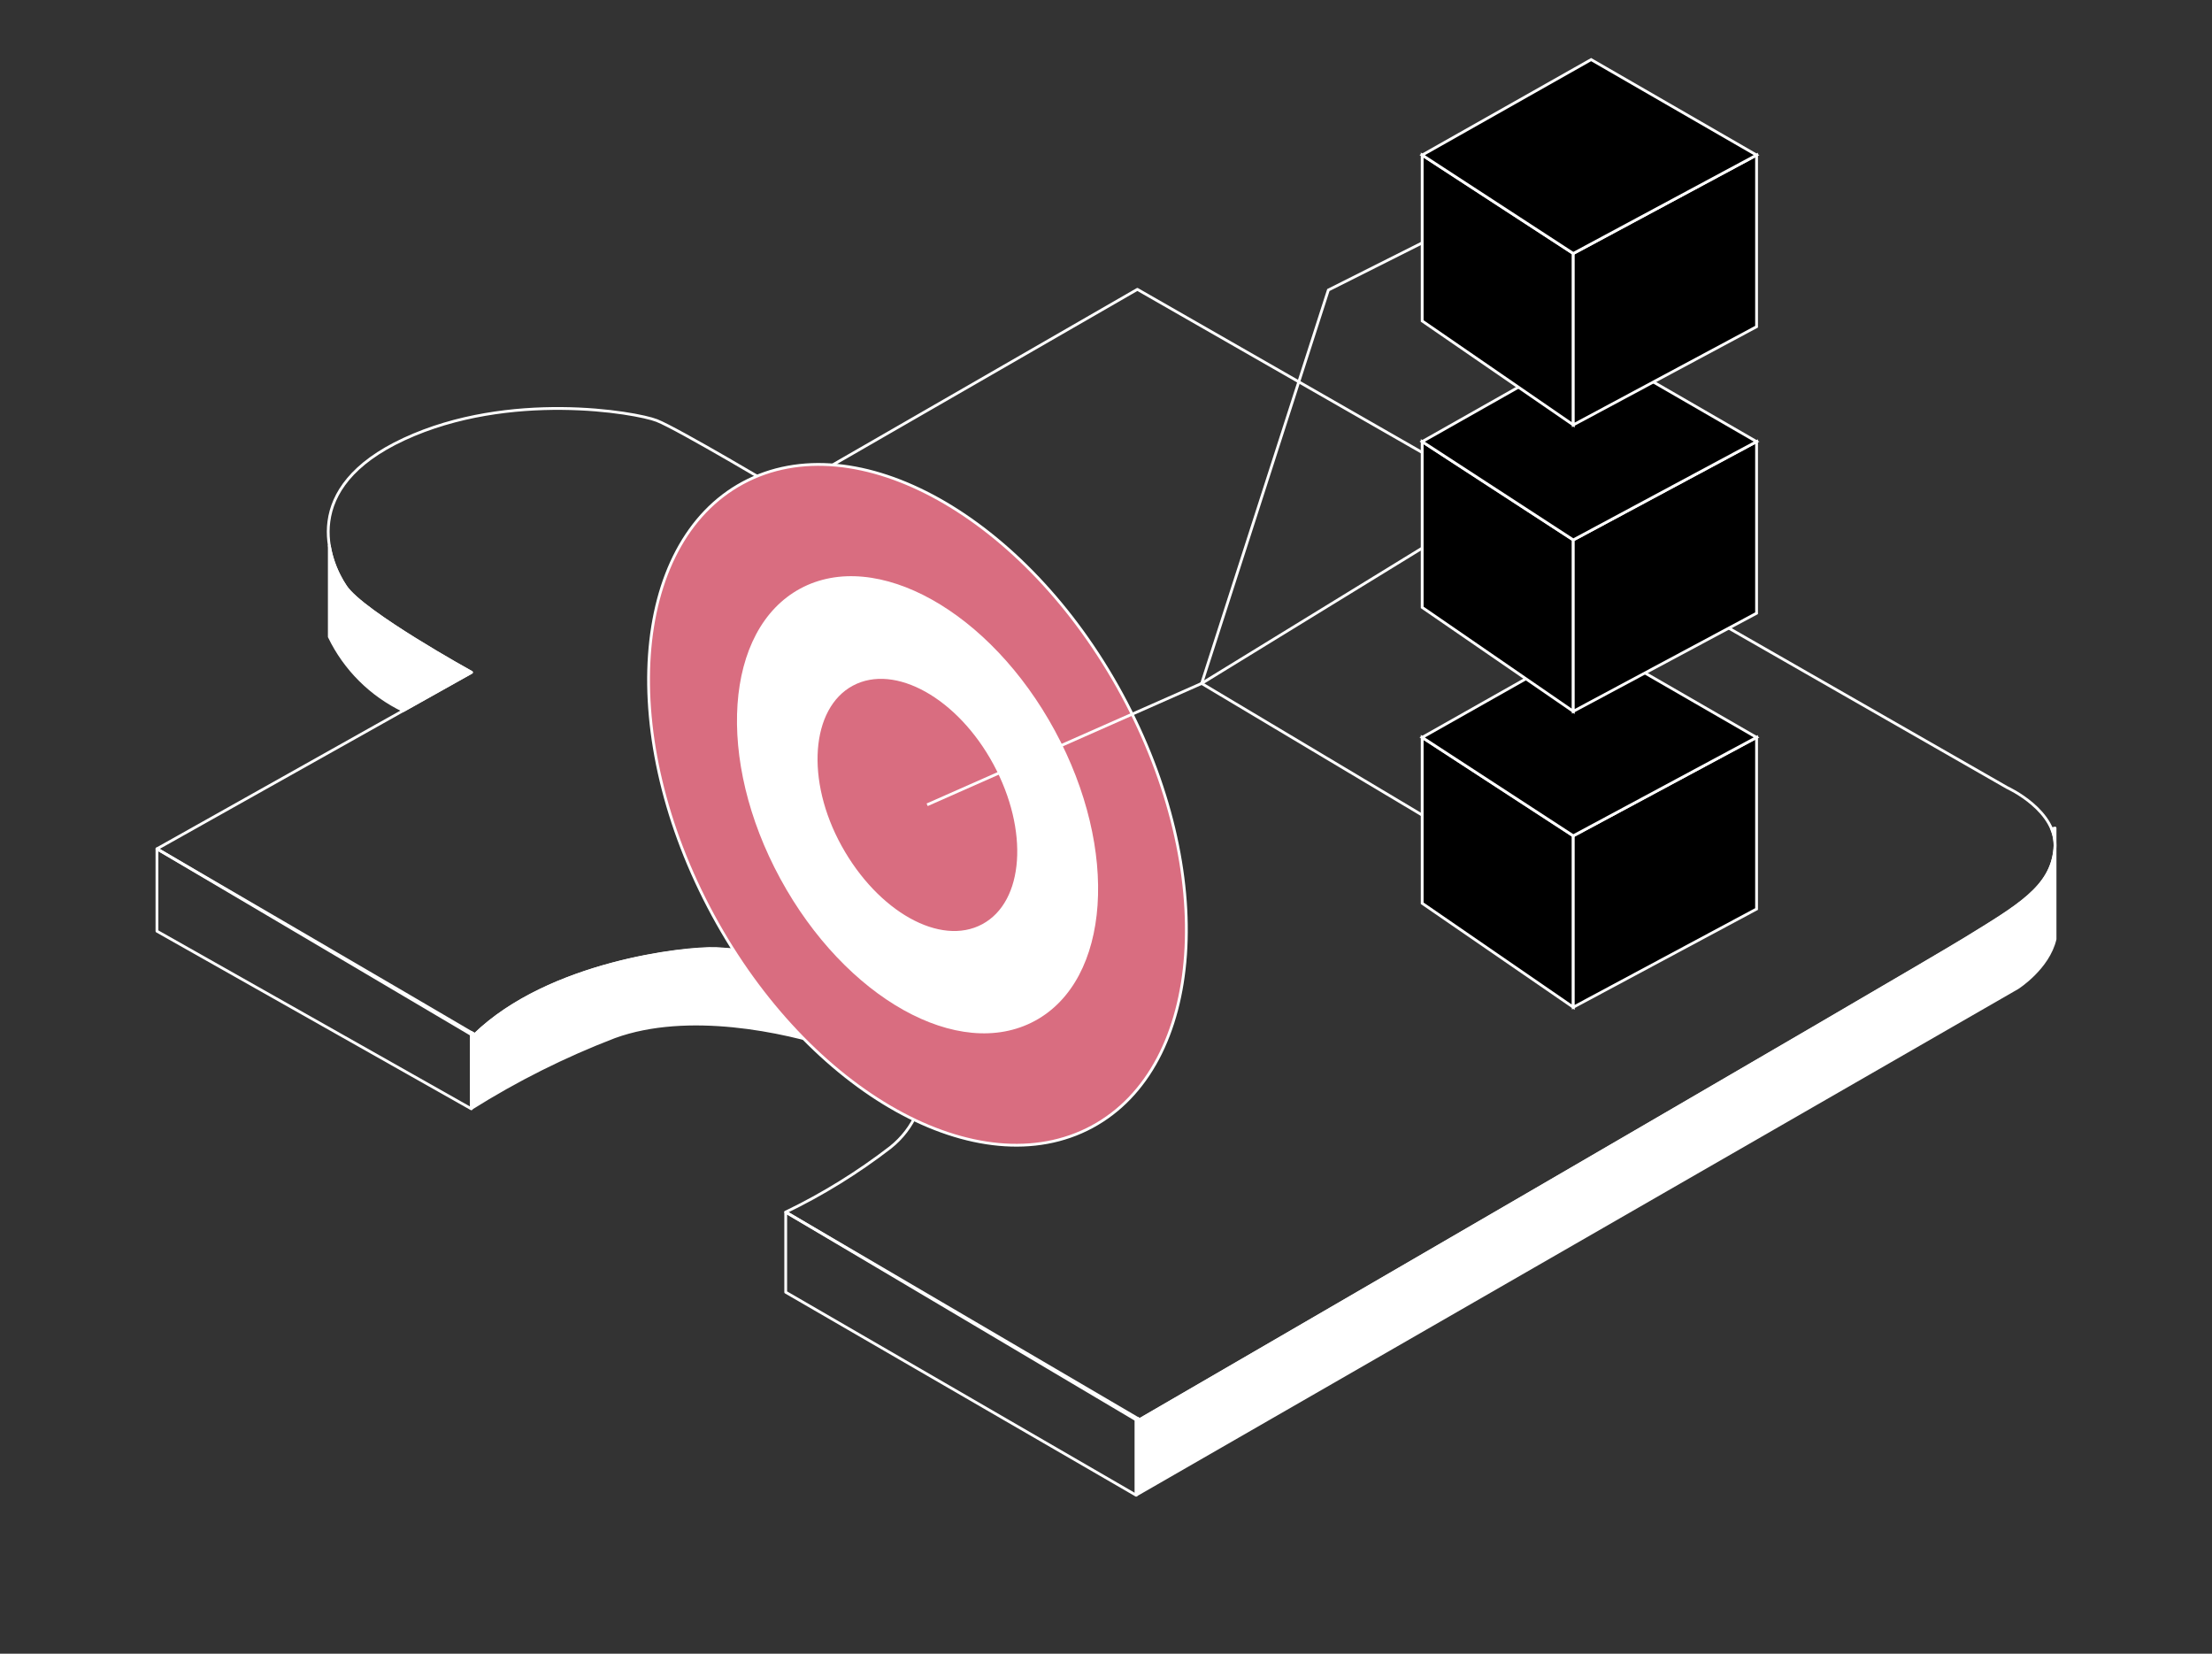 <svg width="396" height="296" viewBox="0 0 396 296" fill="none" xmlns="http://www.w3.org/2000/svg">
<rect x="0" y="0" width="396" height="296" fill="#333333" stroke="none"/>
<path d="M28.098 151.933L84.38 120.346C84.38 120.346 64.996 109.642 61.87 104.978C58.745 100.314 53.541 87.314 72.348 78.594C91.155 69.875 113.822 73.808 117.576 75.27C121.331 76.732 140.505 88.149 140.505 88.149L203.615 51.793L359.329 140.969C359.329 140.969 368.497 145.128 367.868 151.985C367.239 158.842 361.407 162.166 351.61 168.188C341.814 174.21 204.034 254.092 204.034 254.092L140.662 216.953C147.3 213.748 153.585 209.863 159.417 205.362C167.973 198.523 167.135 185.626 159.015 178.996C150.895 172.365 133.781 170.05 128.159 169.841C122.536 169.633 98.35 172.295 85.008 185.174C75.841 179.761 28.098 151.933 28.098 151.933Z" stroke="white" stroke-width="0.5" stroke-linecap="round" stroke-linejoin="round"/>
<path d="M28.098 151.933V166.674L84.38 198.47V185.174L28.098 151.933Z" stroke="white" stroke-width="0.5" stroke-linecap="round" stroke-linejoin="round"/>
<path d="M163.782 199.897C165.438 196.385 165.868 192.422 165.004 188.638C164.14 184.854 162.032 181.466 159.015 179.013C150.878 172.295 133.782 169.998 128.159 169.789C122.536 169.58 98.35 172.295 85.008 185.174L84.38 184.791V198.401C92.484 193.301 101.07 189.006 110.015 185.574C123.147 180.806 140.452 184.547 149.219 187.454C157.985 190.36 163.625 199.654 163.782 199.897Z" fill="white" stroke="white" stroke-width="0.5" stroke-linecap="round" stroke-linejoin="round"/>
<path d="M140.661 216.953V231.293L203.404 267.632V254.144L140.661 216.953Z" stroke="white" stroke-width="0.5" stroke-linecap="round" stroke-linejoin="round"/>
<path d="M367.308 148.348C367.789 149.479 367.981 150.71 367.867 151.933C367.239 158.79 361.406 162.114 351.61 168.136C341.813 174.157 204.033 254.092 204.033 254.092L203.666 253.866L203.404 254.092V267.597L361.197 176.803C361.197 176.803 366.68 173.322 367.902 168.101V148.209L367.308 148.348Z" fill="white" stroke="white" stroke-width="0.5" stroke-linecap="round" stroke-linejoin="round"/>
<path d="M61.87 104.978C60.383 102.779 59.388 100.286 58.954 97.669V113.976C61.739 119.752 66.413 124.41 72.208 127.185L84.432 120.346C84.432 120.346 64.996 109.643 61.87 104.978Z" fill="white" stroke="white" stroke-width="0.5" stroke-linecap="round" stroke-linejoin="round"/>
<path d="M254.605 131.989L281.655 149.601V180.284L254.605 161.679V131.989Z" fill="black" stroke="white" stroke-width="0.5" stroke-miterlimit="10"/>
<path d="M281.654 149.601L314.467 131.989V162.706L281.654 180.284V149.601Z" fill="black" stroke="white" stroke-width="0.5" stroke-miterlimit="10"/>
<path d="M254.605 131.989L284.851 114.898L314.467 131.989L281.655 149.601L254.605 131.989Z" fill="black" stroke="white" stroke-width="0.5" stroke-miterlimit="10"/>
<path d="M254.605 79.047L281.655 96.642V127.325L254.605 108.72V79.047Z" fill="black" stroke="white" stroke-width="0.5" stroke-miterlimit="10"/>
<path d="M281.654 96.642L314.467 79.047V109.764L281.654 127.325V96.642Z" fill="black" stroke="white" stroke-width="0.5" stroke-miterlimit="10"/>
<path d="M254.605 79.047L284.851 61.939L314.467 79.047L281.655 96.642L254.605 79.047Z" fill="black" stroke="white" stroke-width="0.5" stroke-miterlimit="10"/>
<path d="M254.605 27.759L281.655 45.371V76.054L254.605 57.449V27.759Z" fill="black" stroke="white" stroke-width="0.5" stroke-miterlimit="10"/>
<path d="M281.654 45.371L314.467 27.759V58.476L281.654 76.054V45.371Z" fill="black" stroke="white" stroke-width="0.5" stroke-miterlimit="10"/>
<path d="M254.605 27.759L284.851 10.668L314.467 27.759L281.655 45.371L254.605 27.759Z" fill="black" stroke="white" stroke-width="0.5" stroke-miterlimit="10"/>
<path d="M195.491 201.69C215.72 190.799 218.131 156.166 200.876 124.335C183.622 92.505 153.235 75.531 133.006 86.422C112.778 97.314 110.367 131.947 127.621 163.777C144.876 195.608 175.262 212.582 195.491 201.69Z" fill="#D96D80" stroke="white" stroke-width="0.5" stroke-linecap="round" stroke-linejoin="round"/>
<path d="M143.281 105.344C129.695 112.671 128.071 135.922 139.701 157.293C151.331 178.665 171.658 190.064 185.244 182.737C198.83 175.411 200.436 152.177 188.858 130.805C177.281 109.434 156.867 98.034 143.281 105.344ZM175.849 165.421C168.34 169.459 157.164 163.158 150.668 151.411C144.172 139.664 145.167 126.768 152.676 122.73C160.185 118.692 171.448 124.975 177.84 136.792C184.231 148.609 183.358 161.383 175.849 165.421Z" fill="white"/>
<path d="M165.982 144.049L215.122 122.33L237.806 51.915L254.605 43.474" stroke="white" stroke-width="0.5" stroke-miterlimit="10"/>
<path d="M254.605 98.104L215.122 122.33L254.605 145.894" stroke="white" stroke-width="0.5" stroke-miterlimit="10"/>
</svg>
